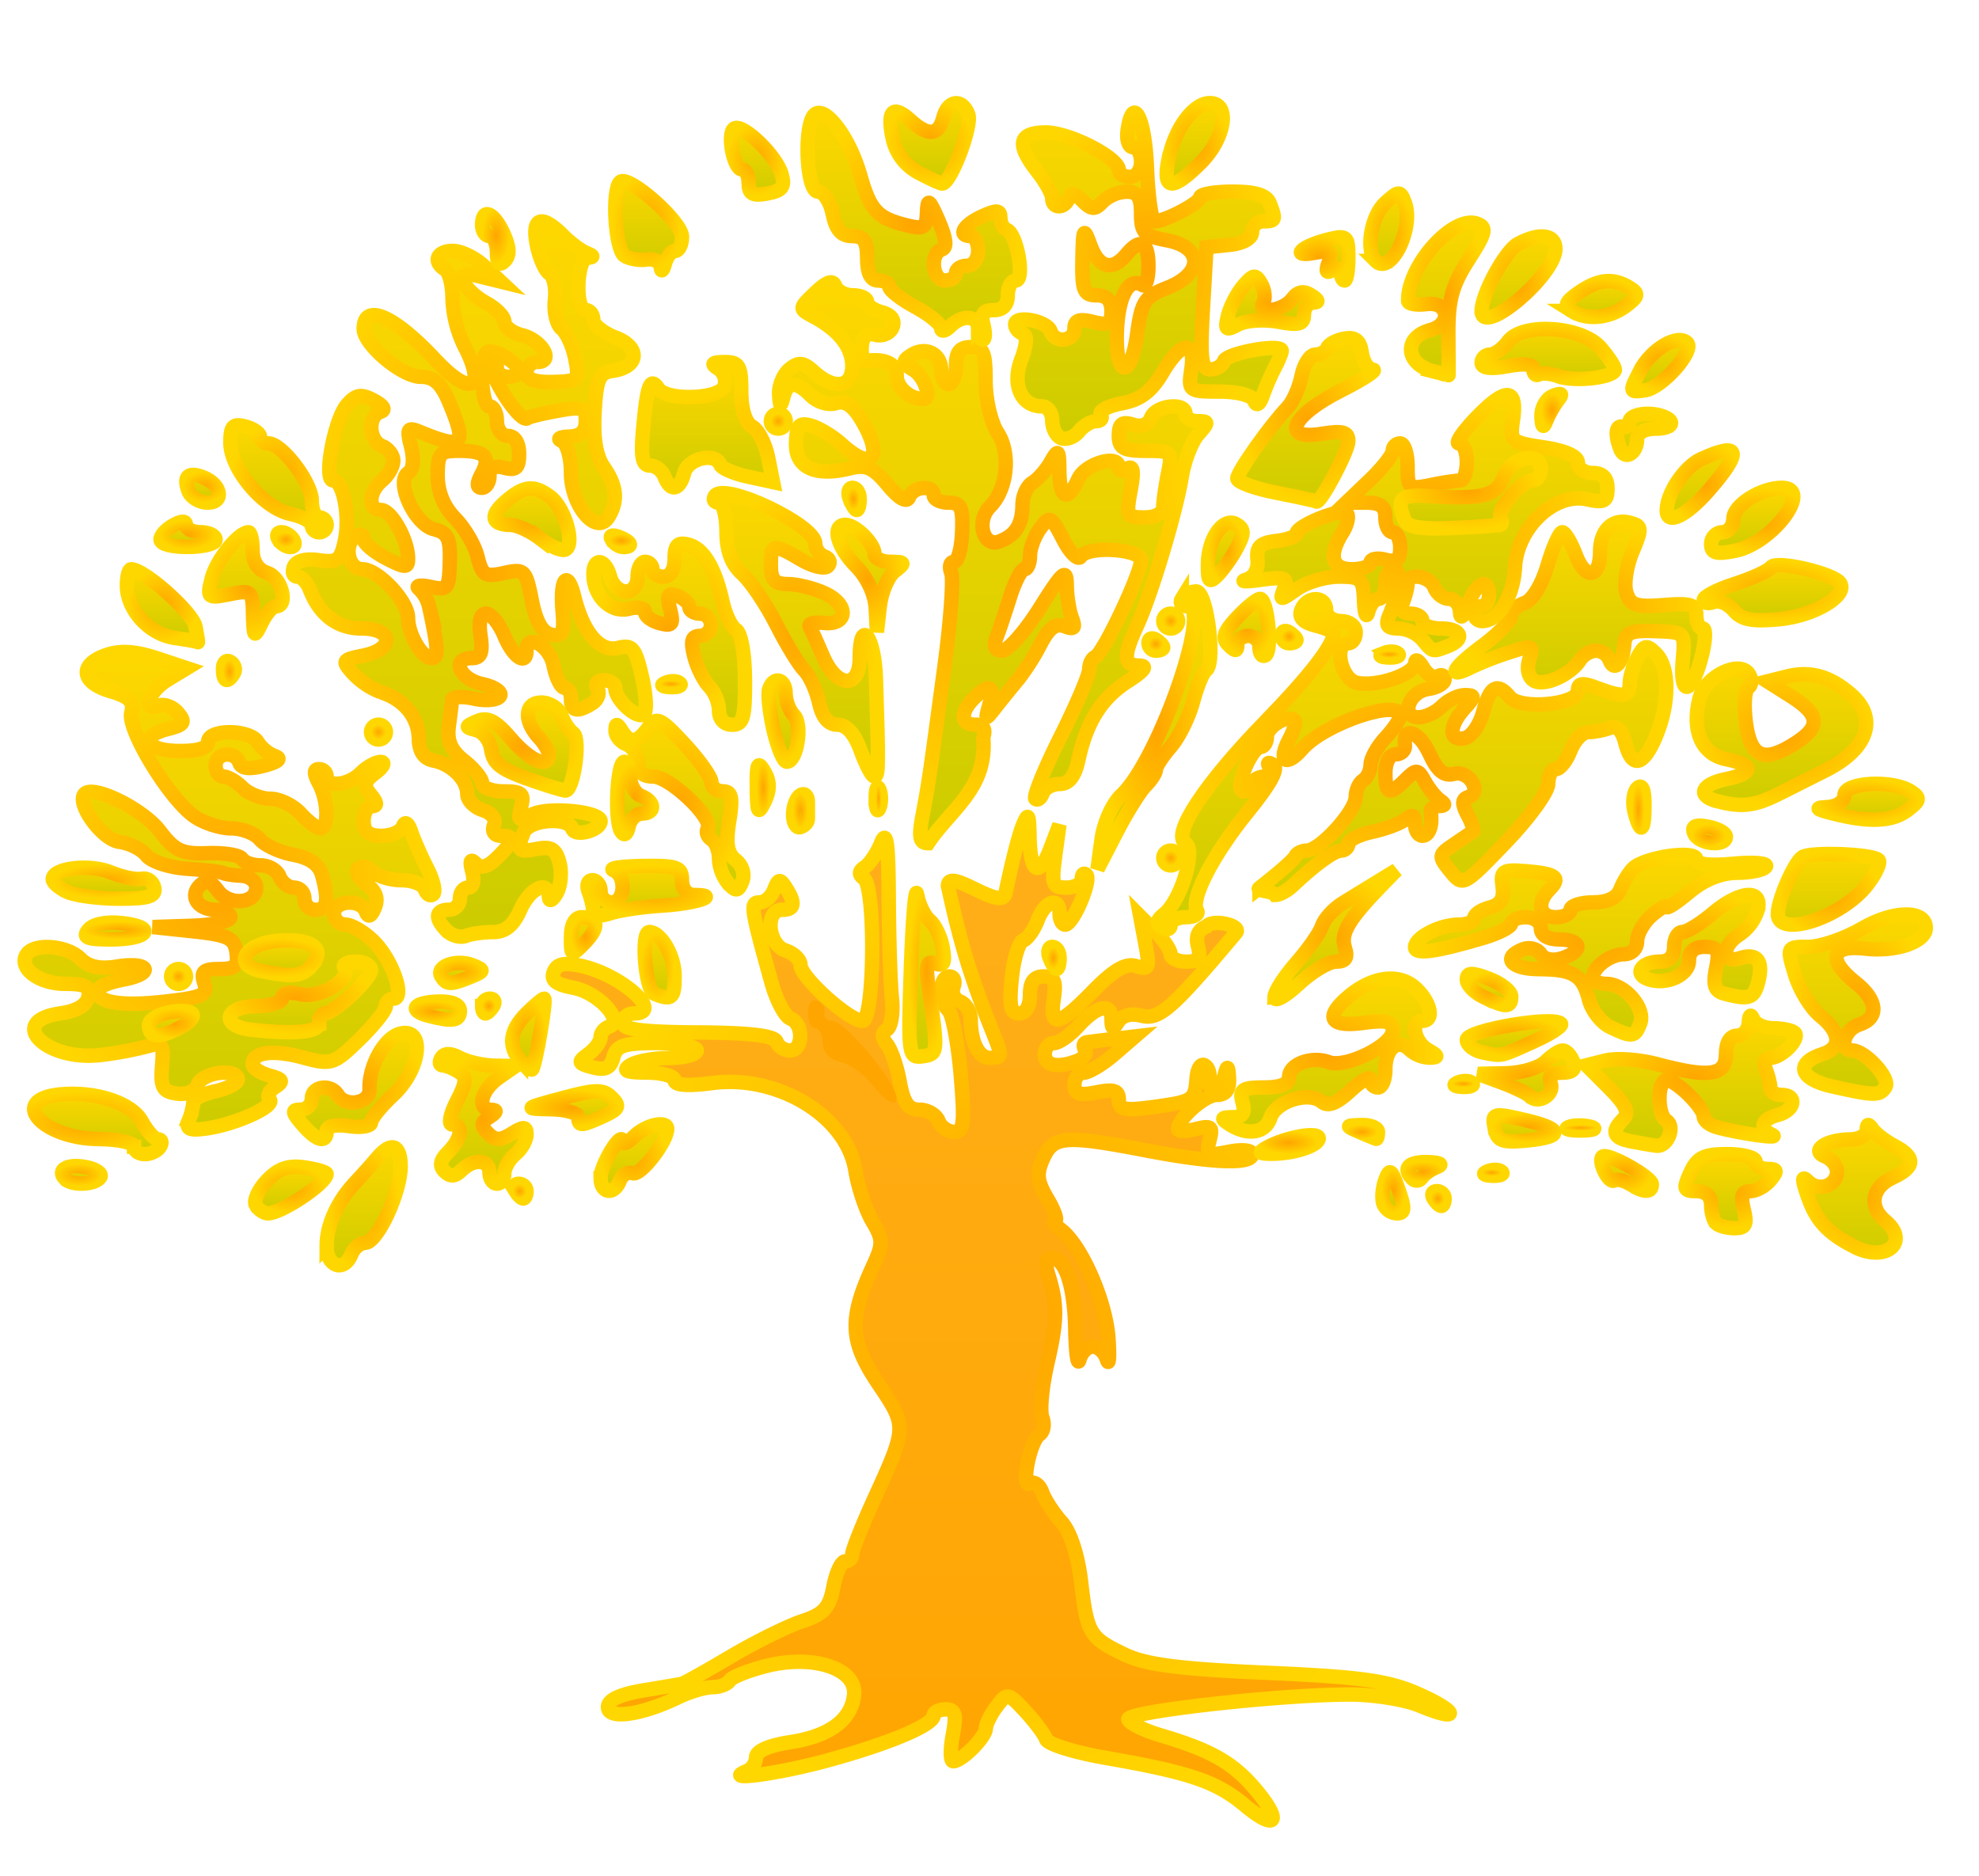 <svg xmlns="http://www.w3.org/2000/svg" viewBox="0 -2.5 48 45.5">
  <defs>
    <linearGradient id="treeGradient" x1="100%" y1="100%">
      <stop offset="0%" stop-color="orange">
        <animate attributeName="stop-color" dur="14s" repeatCount="indefinite" values="orange;gold;orange" />
      </stop>
      <stop offset="100%" stop-color="#ffaf1a">
        <animate attributeName="stop-color" dur="14s" repeatCount="indefinite" values="#ffaf1a;gold;#ffaf1a" />
        <animate attributeName="offset" dur="14s" repeatCount="indefinite" values="0.95;0.80;0.60;0.40;0.20;0;0.20;0.40;0.60;0.80;0.95"
        />
      </stop>
    </linearGradient>
    <linearGradient id="leafGradient" x1="100%" y1="100%">
      <stop offset="0%" stop-color="#cc0">
        <animate attributeName="stop-color" dur="14s" repeatCount="indefinite" values="#cccc00;gold;#cccc00" />
      </stop>
      <stop offset="100%" stop-color="gold">
        <animate attributeName="offset" dur="14s" repeatCount="indefinite" values="0.95;0.80;0.60;0.40;0.20;0;0.20;0.40;0.60;0.80;0.95"
        />
        <animate attributeName="stop-color" dur="14s" repeatCount="indefinite" values="gold;#bbbb00;gold" />
      </stop>
    </linearGradient>
    <radialGradient id="goldStroke">
      <stop offset="0%" stop-color="orange" />
      <stop offset="100%" stop-color="gold">
        <animate attributeName="offset" dur="20s" repeatCount="indefinite" values="0.95;0.80;0.60;0.40;0.20;0;0.20;0.40;0.60;0.80;0.95"
        />
      </stop>
    </radialGradient>
  </defs>
  <style>
    @keyframes leafWind {
      0% {
        transform: rotate(0deg)
      }
      25% {
        transform: rotate(-1deg)
      }
      75% {
        transform: rotate(1deg)
      }
    }

    * {
      stroke-width: .35px;
      stroke: none
    }

    .tree {
      fill: url(#treeGradient)
    }

    .tree.accent {
      stroke: none;
      fill: orange
    }

    .leaf,
    .tree {
      stroke: url(#goldStroke)
    }

    .leaf {
      fill: url(#leafGradient);
      animation-name: leafWind;
      transform-origin: center;
      animation-iteration-count: infinite
    }

    .leaf:nth-child(6n) {
      animation-duration: 3s
    }

    .leaf:nth-child(6n+1) {
      animation-duration: 4s
    }

    .leaf:nth-child(6n+2) {
      animation-duration: 5s
    }

    .leaf:nth-child(6n+3) {
      animation-duration: 6s
    }
    .leaf:nth-child(6n+4) {
      animation-duration: 7s
    }
    .leaf:nth-child(6n+5) {
      animation-duration: 8s;
    }

  </style>
  <g id="exciricon" transform="translate(-73,0)">
  <path d="M103.19 41.288c-.69-.576-1.332-.795-3.385-1.152-.749-.13-1.392-.331-1.43-.447-.04-.115-.266-.42-.504-.677-.422-.455-.441-.458-.694-.124-.144.19-.263.433-.267.54-.006.215-.583.792-.79.792-.072 0-.076-.283-.012-.629.096-.507.062-.628-.171-.628-.16 0-.29.066-.29.146 0 .228-1.045.672-2.566 1.089-1.208.332-2.599.517-1.968.262a.39.39 0 0 0 .225-.334c0-.151.309-.29.814-.366.963-.144 1.5-.539 1.564-1.15.067-.638-.992-.987-2.124-.702-.44.11-.843.272-.896.358-.054.087-.242.158-.419.158-.176 0-.555.113-.842.252-.88.425-1.689.536-1.689.232 0-.175.288-.311.853-.405.47-.078.894-.15.943-.16.05-.01.58-.307 1.18-.662.6-.354 1.379-.74 1.732-.856.53-.175.663-.322.759-.833.064-.342.194-.62.288-.62a.174.174 0 0 0 .171-.176c0-.096.232-.682.514-1.302.82-1.798.82-1.784.115-2.832-.692-1.03-.717-1.57-.13-2.846.251-.545.25-.647-.014-1.094-.16-.271-.345-.824-.41-1.23-.21-1.315-1.88-2.334-3.48-2.121-.58.077-.905.053-.905-.066 0-.102-.303-.187-.673-.189-.5-.002-.604-.047-.404-.177.148-.095.572-.175.943-.176.37-.002.673-.084.673-.183 0-.098-.435-.18-.966-.18-.805 0-.982.059-1.058.348-.068.26-.194.32-.497.242-.364-.096-.375-.128-.11-.323.164-.119.297-.301.297-.406 0-.104.092-.22.204-.258.386-.128-.252-.828-.86-.942-.426-.08-.557-.184-.48-.382.077-.202.248-.24.665-.15.983.212 2.026 1.153 1.279 1.153-.148 0-.27.102-.27.226 0 .165.488.228 1.83.235 1.245.007 1.852.079 1.9.224.04.117.186.213.326.213.325 0 .334-.649.01-.773-.133-.051-.34-.444-.459-.872-.506-1.823-.524-1.946-.285-1.946.127 0 .285-.14.35-.31.102-.264.143-.27.286-.044.24.378.211.533-.097.533-.42 0-.342.85.09.988.198.063.36.221.36.353 0 .291 1.179 1.353 1.503 1.353.295 0 .326-3.249.033-3.457-.13-.092-.122-.178.026-.274.118-.077.295-.34.392-.584.135-.338.18-.017.187 1.352.005.988.04 2.079.077 2.424.037.346-.018.683-.121.75-.132.084-.132.193 0 .359.105.13.245.541.311.912.093.51.207.673.478.673.196 0 .403.121.46.27a.446.446 0 0 0 .38.269c.235 0 .26-.207.16-1.384-.065-.76-.198-1.464-.296-1.562-.241-.242-.227-.825.02-.825.11 0 .155.114.101.254-.054.14.019.3.16.354.142.054.259.256.259.449 0 .54.192.918.468.918.302 0 .304-.029.048-.665-.514-1.28-.77-2.118-1.07-3.51.012-.47 1.3.64 1.396.181.135-.666.319-1.393.408-1.616.144-.358.165-.33.175.238.015.887.228 1.019.499.31l.227-.595-.104.763c-.093.688-.067.764.271.764.206 0 .375-.095.375-.21 0-.115.05-.16.11-.1.133.133-.323 1.208-.513 1.208-.075 0-.136-.122-.136-.27 0-.421-.35-.316-.531.16-.09.237-.249.46-.353.495-.104.035-.228.447-.275.916-.068.67-.03.853.177.853.162 0 .264-.173.264-.449 0-.315.098-.448.328-.448.262 0 .312.107.25.538-.107.72.11.68.949-.18.508-.52.797-.688 1.048-.609.312.1.334.046.222-.548l-.123-.658.369.37c.203.202.369.449.369.548 0 .099.171.18.38.18.296 0 .359-.083.283-.37-.064-.245.005-.408.204-.481.146-.196.876-.029.715.154-1.546 1.841-1.864 2.12-2.293 2.007-.247-.064-.464-.008-.561.145-.127.2-.16.187-.162-.064-.004-.407-.356-.33-.816.18-.2.222-.463.404-.584.404-.12 0-.218.12-.218.27 0 .28.312.344.792.16.156-.06.238-.181.184-.27-.055-.088-.034-.17.045-.18.08-.012.376-.048.656-.081l.511-.06-.51.44c-.281.24-.612.439-.736.439-.123 0-.224.131-.224.292 0 .228.117.268.539.184.42-.084.538-.044.538.181 0 .242.14.27.839.175.97-.133 1.007-.158 1.047-.697.016-.223.103-.364.193-.315.09.05.14.191.112.315-.08.35.287.263.38-.09.06-.237.086-.214.102.09.014.275-.08.404-.298.404-.291 0-.938.572-.938.83 0 .058.194.058.432-.002.374-.094.418-.057.33.278-.091.35-.048.376.467.273.326-.065.567-.039.567.062 0 .25-.953.216-2.575-.095-1.966-.376-2.243-.355-2.49.19-.171.375-.153.554.103.987.172.291.253.53.179.53-.074 0-.004.1.156.224.49.379 1.078 1.725 1.141 2.613.033.464.017.702-.036.53-.053-.173-.206-.315-.34-.315-.133 0-.28.142-.324.315-.046.172-.092-.156-.103-.73-.022-1.075-.246-1.74-.587-1.74-.119 0-.146.157-.069.404.226.728.222 1.108-.019 2.15-.13.564-.187 1.158-.125 1.32.062.161.033.345-.065.41-.238.156-.466 1.337-.23 1.191.098-.06.23.036.294.216.063.179.273.5.465.715.216.24.398.792.474 1.437.151 1.281.204 1.37 1.05 1.777.518.25 1.327.355 3.46.447 2.282.1 2.942.191 3.662.51 1 .44 1.047.706.052.29-.357-.15-1.117-.272-1.688-.273-1.697-.002-5.449.418-5.387.604.031.094.384.268.785.386 1.206.356 1.742.659 2.277 1.284.688.805.538 1.063-.24.412z"
    class="tree" />
  <path d="M94.75 24.145c0-.38-1.25-1.883-1.567-1.883-.126 0-.209-.09-.184-.202.025-.111-.056-.24-.18-.284-.134-.05-.224.068-.224.291 0 .206.08.375.18.375.098 0 .18.16.18.355 0 .227.157.396.435.465.24.06.582.305.761.543.297.395.599.567.599.34z"
    class="tree accent" />
  <path d="M109.899 16.83c.058-.222.027-.431-.07-.464-.095-.033-.174-.215-.174-.404 0-.198-.124-.344-.292-.344-.231 0-.268.116-.18.56a5.8 5.8 0 0 1 .113.809c0 .406.488.279.603-.157z"
    class="tree accent" />
  <path d="M110.553 15.438c0-.36-.09-.539-.27-.539-.272 0-.384.723-.15.958.258.258.42.096.42-.419z" class="tree accent" />
  <path d="M95.369 8.678c.066-.262.034-.56-.07-.664-.133-.133-.19-.099-.19.115 0 .168-.121.306-.27.306-.302 0-.314.032-.16.434.17.442.558.334.69-.191z"
    class="tree accent" />
  <path d="M96.289 7.46c.348-.348.323-.462-.103-.462-.197 0-.359.034-.359.075 0 .041-.049.203-.109.36-.136.354.226.372.571.027z"
    class="tree accent" />
  <path d="M103.549 19.036c.444-.342.835-.685.868-.763.033-.078.16-.141.28-.141.318 0 1.186-.954 1.186-1.301 0-.162.081-.344.18-.405.099-.061.18-.231.18-.378 0-.146.161-.44.359-.651.197-.212.359-.451.359-.532 0-.437-1.84.183-2.376.8-.394.454-.602.304-.318-.227.115-.214.174-.425.13-.468-.154-.155-.668.152-.668.398 0 .137-.068.25-.151.25-.209 0-.61.918-.46 1.055.066.062.157.01.201-.113.044-.123.2-.224.345-.224.155 0 .212-.086.137-.207-.08-.13-.049-.159.08-.079.14.086-.062.46-.61 1.133-.85 1.044-1.408 2.128-1.237 2.404.055.089-.067.16-.27.16-.204 0-.37.087-.37.191 0 .105-.093.133-.207.062-.15-.092-.138-.181.045-.324.413-.324.785-1.561.518-1.726-.337-.208.471-1.437 1.932-2.938 1.084-1.115 1.663-1.862 1.663-2.147 0-.045-.2-.132-.443-.193-.297-.074-.409-.199-.34-.378.134-.349.603-.347.603.001 0 .15.16.27.36.27.199 0 .358.12.358.27 0 .147-.08.269-.18.269-.36 0-.188.853.193.953.463.12 1.422-.2 1.43-.477.003-.114.088-.064.19.111.102.175.261.271.354.214.093-.057.168-.024.168.073 0 .098-.18.204-.402.235-.472.068-.677.686-.226.686.162 0 .416-.12.564-.269.148-.148.398-.27.554-.27.255 0 .253.035-.013.329-.384.424-.38.792.006.717.167-.032.37-.32.454-.642.162-.624.341-.722.647-.353.258.31 1.65.18 1.65-.155 0-.19.104-.206.46-.07.636.241.796.22.796-.107 0-.154.085-.439.188-.632.165-.308.221-.32.45-.091.332.333.333 1.201 0 1.998-.308.738-.587.799-.746.163-.077-.306-.203-.426-.378-.359-.144.055-.378.1-.52.1-.143 0-.337.203-.43.45-.094.246-.254.448-.355.448-.101 0-.184.16-.184.354 0 .194-.466.836-1.034 1.426-1.03 1.07-1.035 1.072-1.343.693-.295-.363-.29-.392.092-.648.22-.148.426-.289.459-.313.032-.024-.028-.206-.134-.404-.14-.264-.136-.38.018-.43.353-.118.022-.659-.344-.563-.243.064-.404-.069-.595-.488-.249-.547-.65-.688-.596-.21.014.123-.087.224-.224.224-.147 0-.25.186-.25.45 0 .522.099.555.49.163.261-.261.302-.257.466.045.1.181.268.39.376.462.132.09.123.133-.03.134-.123.002-.215.064-.203.138.052.33-.036.584-.201.584-.099 0-.18-.132-.18-.292 0-.21-.062-.24-.224-.11-.124.1-.487.237-.808.305-.321.069-.584.2-.584.29 0 .091-.08.166-.177.166-.167 0-.638.34-1.177.853-.13.123-.318.224-.419.224-.08-.114-.495-.09-.382-.173z"
    class="leaf" />
  <path d="M95.509 17.952c-.204 0-.233-.146-.133-.673.148-.78.166-.902.528-3.59.15-1.11.226-2.14.169-2.29-.058-.149-.028-.27.065-.27s.182-.324.197-.72c.024-.606-.027-.717-.33-.717-.196 0-.357-.081-.357-.18 0-.259-.493-.222-.597.045-.057.146-.24.042-.523-.297-.353-.423-.524-.498-.915-.4-.837.21-1.327-.02-1.306-.615.015-.436.078-.506.378-.416.197.06.526.26.73.447.74.675 1.027.336.488-.577-.216-.366-.404-.49-.63-.42-.176.057-.447-.024-.602-.179-.366-.366-.57-.356-.67.033-.066.25-.087.235-.104-.068-.011-.21.102-.484.252-.609.223-.184.333-.172.598.068.488.442.925.375.925-.142 0-.459-.321-.871-.934-1.199-.366-.196-.366-.197.035-.582.282-.271.428-.32.486-.162.046.123.239.224.428.224.19 0 .344.072.344.16 0 .086.162.2.36.252.227.06.322.192.258.36-.056.146-.241.23-.41.186-.213-.056-.318.033-.337.285-.015.201.028.358.096.349.47-.067.752.07.752.365 0 .281.318.558.643.558.216 0 .031-.547-.24-.707-.262-.154-.272-.212-.06-.351.353-.232.734-.046.734.358 0 .187.08.34.18.34.098 0 .18-.202.18-.449 0-.329.095-.449.358-.449.307 0 .36.12.36.815 0 .449.13 1.014.291 1.259.327.499.237 1.374-.183 1.795-.344.343-.172.992.224.846.392-.144.56-.409.563-.89 0-.217.11-.46.243-.538.132-.08.332-.306.443-.503.184-.324.204-.303.209.224.006.675.201.756.457.192.17-.378.985-.614.985-.286 0 .088.092.104.204.034.147-.09.17.06.082.528-.115.614-.094.655.334.655.268 0 .457-.102.457-.247 0-.136.05-.5.113-.808.109-.546.094-.561-.54-.561-.537 0-.65-.065-.65-.372 0-.281.081-.345.338-.264.213.068.377.006.443-.167.116-.302.835-.384.835-.095 0 .098.134.18.297.18.271 0 .272.027.016.314-.156.172-.336.637-.402 1.032-.147.892-.74 2.863-1.087 3.619-.34.74-.329.96.054.963.214.002.126.124-.276.381-.638.409-1 .985-1.198 1.906-.087.401-.23.584-.456.584-.181 0-.366.1-.41.224-.044.123-.124.184-.178.135-.054-.05.217-.722.604-1.493.386-.772.702-1.513.702-1.646 0-.134.067-.27.149-.303.187-.075 1.108-2.02 1.107-2.339 0-.281-1.286-.363-1.463-.092-.064.098-.256-.091-.426-.42-.293-.567-.323-.581-.557-.262-.136.186-.247.484-.247.663 0 .179-.061.325-.136.325-.075 0-.23.303-.347.673-.116.37-.265.815-.332.988-.081.211-.035.314.14.314.145 0 .555-.465.912-1.032.57-.906.65-.974.655-.554.003.264.06.621.127.795.093.242.052.288-.178.2-.214-.082-.38.04-.58.426a5.68 5.68 0 0 1-.536.847c-.141.168-.384.467-.539.665-.278.354-.28.353-.17-.045.127-.464-.007-.516-.376-.147-.34.34-.325.64.034.64.195 0 .258.105.192.315.105 1.227-.776 1.719-1.339 2.559z"
    class="leaf" />
  <path d="M80.922 27.727c0-.512.26-1.088.698-1.55.16-.169.394-.431.522-.584.347-.417.576-.336.576.202 0 .627-.564 1.844-.858 1.85-.127.002-.277.126-.334.274-.172.448-.604.312-.604-.192z"
    class="leaf" />
  <path d="M117.979 27.743c-.652-.335-.926-.63-1.132-1.222-.15-.429-.148-.519.008-.363.256.256.701.104.701-.24 0-.14-.128-.304-.284-.364-.373-.143.014-.412.598-.416.223-.001.406-.104.407-.227.002-.156.044-.164.135-.027.073.109.314.293.536.41.525.277.511.518-.045.772-.504.23-.586.707-.18 1.045.619.513.018 1.024-.744.632z"
    class="leaf" />
  <path d="M114.623 27.17c-.066-.065-.12-.267-.12-.449 0-.208-.13-.329-.355-.329-.314 0-.331-.052-.15-.449.166-.365.332-.449.893-.449.38 0 .69.081.69.18 0 .099.13.18.291.18.239 0 .251.048.068.269-.123.148-.344.27-.49.27-.195 0-.237.12-.155.448.09.358.046.45-.22.45-.183 0-.386-.055-.452-.12z"
    class="leaf" />
  <path d="M79.208 26.738c-.065-.106.052-.375.26-.597.279-.296.525-.383.917-.325.296.043.537.115.537.16 0 .22-1.095.955-1.423.955-.094 0-.225-.087-.29-.193z"
    class="leaf" />
  <path d="M106.556 26.707c-.046-.124-.028-.382.04-.575.11-.304.152-.275.326.225.16.46.152.574-.04.574a.374.374 0 0 1-.326-.224z"
    class="leaf" />
  <path d="M107.769 26.572c-.06-.099-.025-.18.08-.18.104 0 .19.081.19.18 0 .099-.036.18-.08.18-.043 0-.129-.081-.19-.18z" class="leaf"
  />
  <path d="M85.502 26.392c-.061-.098-.026-.18.079-.18.104 0 .19.082.19.18 0 .099-.036.18-.08.18-.043 0-.128-.081-.19-.18z"
    class="leaf" />
  <path d="M87.567 26.067c0-.315.521-1.17.533-.874.003.081.132.02.288-.135.275-.275.795-.39.795-.175 0 .308-.65 1.146-.834 1.075-.118-.045-.258.034-.313.176-.14.367-.47.32-.47-.067z"
    class="leaf" />
  <path d="M112.537 26.222c-.144-.09-.317-.13-.386-.088-.13.08-.398-.463-.285-.576.112-.113 1.2.493 1.2.668 0 .21-.194.208-.53-.004z"
    class="leaf" />
  <path d="M74.582 26.098c-.219-.22.05-.375.498-.29.248.048.407.158.353.246-.114.184-.682.213-.85.044z" class="leaf" />
  <path d="M84.873 25.943c0-.323-.383-.353-.682-.054-.153.153-.272.16-.407.025-.135-.135-.109-.274.09-.472.32-.32.37-.666.097-.666-.104 0-.057-.247.106-.562.24-.465.25-.59.05-.716-.133-.084-.307-.154-.387-.156-.08-.001-.095-.084-.034-.183.075-.12.223-.12.448 0 .185.1.564.185.842.19l.506.01-.404.281c-.436.304-.545.775-.18.78.15.001.135.059-.043.172-.217.136-.224.213-.04.397.18.18.299.182.581.006.29-.181.355-.176.355.027 0 .137-.121.35-.27.472-.148.123-.269.335-.269.471 0 .136-.08.248-.18.248-.098 0-.179-.121-.179-.27z"
    class="leaf" />
  <path d="M107.263 26.096c-.256-.256-.105-.422.371-.408.289.008.382.057.225.117-.148.056-.315.172-.371.258-.057.085-.158.1-.225.033z"
    class="leaf" />
  <path d="M109.083 25.91c.129-.051.284-.045.344.015s-.047.102-.236.094c-.21-.009-.252-.051-.109-.109z" class="leaf" />
  <path d="M76.253 25.315c0-.099-.383-.182-.853-.186-1.388-.01-2.214-.96-.942-1.084.86-.084 1.743.208 1.983.657.128.238.304.433.392.433.088 0 .11.081.049.18-.061.099-.227.18-.37.18-.142 0-.259-.081-.259-.18z"
    class="leaf" />
  <path d="M103.729 25.334c.453-.252 1.257-.395 1.257-.223 0 .181-.619.38-1.168.375-.287-.002-.305-.032-.09-.152z" class="leaf"
  />
  <path d="M109.249 24.856c-.067-.355-.029-.365.706-.197.967.221.995.418.072.506-.6.057-.716.011-.777-.309z" class="leaf" />
  <path d="M112.573 25.188c-.45-.086-.505-.239-.2-.545.153-.152.066-.343-.345-.754l-.55-.55.47-.117c.258-.065.818-.025 1.245.09 1.27.339 1.67.28 1.67-.242 0-.28.101-.449.269-.449.148 0 .276-.141.283-.314.008-.188.051-.224.105-.09.05.124.273.225.495.225.222 0 .454.05.515.11.141.142-.316.608-.596.608-.12 0-.164.124-.103.284.06.156.109.358.109.449 0 .09.121.165.27.165.397 0 .327.377-.09.486-.407.107-.47.332-.135.484.238.11-.815-.038-1.347-.188-.173-.048-.314-.163-.314-.256 0-.223-.672-.885-.898-.885-.23 0-.236.841-.008.982.224.14.03.641-.236.61-.113-.014-.387-.06-.61-.103z"
    class="leaf" />
  <path d="M80.336 24.776c-.258-.3-.264-.36-.04-.36a.27.27 0 0 0 .267-.268c0-.302.457-.368.629-.09.191.31.787.205.772-.135-.023-.556.357-1.25.74-1.35.619-.162.505.859-.165 1.485-.297.277-.54.578-.54.67 0 .09-.242.13-.538.086-.323-.047-.539.001-.539.121 0 .306-.245.24-.586-.159z"
    class="leaf" />
  <path d="M105.973 24.956c-.342-.148-.34-.155.045-.167.223-.007.404.068.404.167 0 .098-.02.174-.045.167a9.383 9.383 0 0 1-.404-.167z"
    class="leaf" />
  <path d="M77.583 24.665a1.6 1.6 0 0 0 .107-.428c0-.083.242-.204.539-.269.296-.065.538-.193.538-.284 0-.283-.853-.18-.967.117-.065.17-.27.259-.513.224-.34-.048-.397-.153-.357-.663.045-.554.014-.595-.359-.482a8.42 8.42 0 0 1-1.126.209c-1.338.16-2.3-.819-.99-1.007.409-.058.648-.199.687-.404.048-.25-.066-.314-.56-.314-.639 0-1.141-.38-.937-.71.176-.286.982-.224 1.306.1.197.198.474.258.881.191.802-.13.943.17.15.318-.344.064-.626.186-.626.27 0 .286.597.381 1.65.262.92-.104 1.039-.161.946-.455-.086-.27-.014-.335.367-.335.388 0 .463-.073.416-.404-.05-.347-.196-.419-1.045-.51l-.988-.105.943-.03c.519-.015.943-.11.943-.208 0-.099-.157-.18-.349-.18-.437 0-.653-.326-.39-.59.145-.145.262-.112.436.126.273.373.931.32.931-.077 0-.147-.161-.275-.359-.285-.197-.01-.4-.04-.449-.068-.05-.028-.44-.073-.866-.101-.429-.028-.872-.173-.988-.323-.116-.15-.412-.298-.658-.33-.424-.055-1.062-.943-.838-1.167.218-.218 1.412.374 1.813.9.371.486.54.565 1.166.542.402-.015.777.046.832.135.054.088.259.16.453.16.195 0 .401.122.458.27.057.148.216.27.354.27.137 0 .25.12.25.269 0 .148.12.27.269.27.287 0 .328-.213.16-.837-.07-.262-.295-.423-.697-.498-.327-.062-.693-.23-.814-.376-.12-.146-.434-.265-.696-.265-.262 0-.664-.13-.892-.29-.613-.43-1.636-2.113-1.53-2.518.07-.267-.042-.383-.504-.519-.718-.211-.772-.642-.109-.875.339-.12.709-.097 1.223.072l.737.244-.459.278c-.472.287-.65.796-.219.631.132-.05.342.03.465.178.188.226.149.289-.24.387-.72.18-.557.525.253.535.474.006.718-.07.718-.224 0-.313 1.018-.305 1.203.01a.903.903 0 0 0 .413.337c.177.061.088.142-.26.234-.353.093-.552.07-.598-.068-.102-.304-.578-.254-.578.062 0 .148.086.269.192.269.106 0 .314.121.462.27.148.147.453.269.678.269.224 0 .554.161.733.359.179.197.393.359.477.359.21 0 .19-.67-.034-1.09-.129-.239-.129-.347 0-.347.102 0 .185.081.185.18 0 .272.53.215.834-.09.148-.148.365-.267.481-.264.117.004.058.122-.13.264-.28.214-.3.306-.112.533.156.188.164.275.027.275-.11 0-.202.162-.202.36 0 .26.12.359.434.359.239 0 .472-.101.518-.225.052-.14.13-.089.204.135.066.197.24.592.386.877.146.285.211.568.145.629-.066.06-.156.009-.2-.115-.044-.123-.3-.224-.568-.224-.268 0-.583-.096-.7-.212-.117-.117-.274-.151-.35-.076-.076.076.014.249.2.384.228.167.293.35.202.569-.089.216-.16.249-.217.098-.118-.318-.772-.28-.772.045 0 .148.125.27.278.27.152 0 .463.185.69.412.451.452.77 1.383.472 1.383-.1 0-.183.082-.183.183 0 .1-.29.465-.646.81-.62.603-.675.62-1.366.434-.733-.197-1.22-.132-1.22.163 0 .09.182.214.404.275.33.09.356.141.14.28-.146.094-.205.23-.132.303.158.158-.831.607-1.551.703-.402.054-.488.01-.404-.209z"
    class="leaf" />
  <path d="M77.343 22.435c.518-.277.42-.48-.192-.39-.301.043-.538.188-.538.327 0 .296.253.318.73.063z" class="leaf" />
  <path d="M80.743 22.312c0-.126.06-.23.134-.23.23 0 1.123-.838 1.123-1.053 0-.112-.167-.204-.37-.204-.203 0-.329.067-.278.148.177.287-.602.759-1.063.643-.272-.068-.444-.034-.444.088 0 .11-.283.199-.629.199-.77 0-.885.485-.134.572 1.065.122 1.66.064 1.66-.163z"
    class="leaf" />
  <path d="M80.57 20.908c.338-.409-.013-.656-.835-.589-.81.067-1.097.603-.394.737.793.152 1 .127 1.229-.148z" class="leaf"
  />
  <path d="M102.83 24.776c-.226-.146-.216-.174.067-.177.246-.002.31-.098.24-.362-.08-.307-.005-.359.519-.359.41 0 .611-.084.611-.257 0-.31.553-.513.964-.356.403.155 1.55-.413 1.55-.766 0-.228-.141-.265-.718-.188-.808.108-.946-.133-.362-.634.576-.492 1.226-.579 1.626-.217.374.338.473.802.173.802-.299 0-.202.508.134.704.26.15.266.184.036.188a.758.758 0 0 1-.478-.194c-.284-.284-.59-.035-.59.48 0 .24-.08.438-.18.438a.184.184 0 0 1-.18-.187c0-.102-.217.016-.483.262-.341.317-.549.396-.702.27-.314-.261-1.117-.008-1.244.391-.117.37-.551.44-.982.162z"
    class="leaf" />
  <path d="M111.043 24.838c.122-.05.364-.052.539-.007.174.046.075.086-.221.09-.297.003-.44-.034-.318-.083z" class="leaf" />
  <path d="M87.028 24.597c0-.1-.303-.185-.673-.192-.657-.011-.65-.018.282-.269.808-.217.994-.22 1.201-.012.208.207.176.277-.2.449-.547.249-.61.251-.61.023z"
    class="leaf" />
  <path d="M110.108 24.09c-.066-.067-.377-.217-.69-.333l-.571-.21.686-.014c.377-.008.807-.135.955-.283.149-.148.336-.27.417-.27.082 0 .194.122.251.27.072.186-.012.269-.27.269-.247 0-.34.085-.274.255.103.27-.3.523-.504.316z"
    class="leaf" />
  <path d="M117.43 23.85c-.793-.178-.901-.568-.216-.785.459-.146.432-.525-.066-.925-.225-.18-.5-.63-.612-1-.203-.673-.203-.674.332-.674.294 0 .874-.199 1.29-.442.766-.45 1.553-.457 1.553-.015 0 .341-.738.59-1.481.5-.817-.1-.92.276-.225.823.541.426.58.864.09 1.02-.368.117-.508.628-.172.628.315 0 .936.679.809.884-.137.221-.26.22-1.302-.014z"
    class="leaf" />
  <path d="M108.364 23.756c.13-.052.285-.046.344.014.06.06-.046.102-.235.094-.21-.009-.252-.051-.109-.108z" class="leaf" />
  <path d="M85.636 23.24c-.323-.351-.277-.746.135-1.158.198-.197.39-.359.426-.359.068 0-.21 1.643-.292 1.718-.024.023-.145-.068-.269-.202z"
    class="leaf" />
  <path d="M95.094 20.967c.042-1.214.11-2.008.152-1.765.043.243.181.526.309.629.127.102.268.401.313.664.063.365.02.453-.18.376-.213-.081-.243.033-.16.6.228 1.572.225 1.597-.15 1.65-.346.05-.356-.029-.284-2.154z"
    class="leaf" />
  <path d="M108.981 23.032c-.222-.042-.404-.182-.404-.31 0-.231 2.086-.589 2.283-.392.05.05-.221.232-.602.406-.887.404-.807.385-1.277.296z"
    class="leaf" />
  <path d="M112.048 22.408c-.214-.103-.443-.4-.508-.66-.15-.598-.377-.737-1.212-.74-.685-.003-.908-.283-.386-.484.158-.06.35-.009.427.115.084.136.29.177.52.104.524-.166.481-.456-.067-.456-.28 0-.449-.102-.449-.27 0-.15-.16-.27-.36-.27-.197 0-.358.069-.358.152 0 .083-.303.24-.674.35-1.152.341-1.66.41-1.66.227 0-.237.605-.549 1.065-.549.204 0 .37-.07.37-.158 0-.087.169-.203.374-.256.267-.07.356-.215.314-.515-.053-.375.004-.412.56-.367.74.06.865.154.582.438-.328.327-.252.679.146.679.198 0 .36-.08.36-.18 0-.098.244-.18.544-.18.353 0 .586-.11.663-.313.065-.173.205-.402.31-.509.273-.277 1.535-.458 1.535-.22 0 .12.328.16.892.105.49-.047.85-.017.797.067-.051.084-.366.152-.698.152-.388 0-.802.167-1.157.465-.304.256-.552.418-.552.361 0-.057-.162.035-.36.204-.197.169-.358.451-.358.627 0 .187-.134.319-.324.319-.333 0-.754.32-.754.574 0 .08.15.144.331.144.452 0 .961.597.821.962-.129.336-.194.343-.734.082z"
    class="leaf" />
  <path d="M83.392 22.138c-.494-.129-.367-.323.224-.344.343-.012.539.07.539.224 0 .245-.18.273-.763.12z" class="leaf" />
  <path d="M84.694 21.903c0-.099.085-.18.19-.18.104 0 .14.081.079.18-.061.099-.147.18-.19.18-.044 0-.08-.081-.08-.18z" class="leaf"
  />
  <path d="M103.911 21.687c.002-.128.241-.503.532-.833.29-.33.572-.734.624-.899.052-.164.277-.41.5-.55l.855-.525.45-.275-.36.37c-.798.822-1.002 1.164-.894 1.503.081.256.025.348-.216.348-.18 0-.59.247-.91.548-.321.3-.582.442-.58.313z"
    class="leaf" />
  <path d="M108.981 21.684c-.222-.108-.404-.297-.404-.422 0-.176.118-.181.539-.022.296.111.539.306.539.433 0 .271-.129.273-.674.01z"
    class="leaf" />
  <path d="M88.869 21.604c-.217-.087-.332-1.497-.122-1.497.283 0 .616.575.616 1.065 0 .548-.066.605-.494.432z" class="leaf"
  />
  <path d="M114.824 21.601c-.235-.062-.282-.205-.202-.608.09-.45.05-.527-.276-.527-.254 0-.381.113-.381.338 0 .356-.57.606-1.004.44-.34-.131-.136-.419.296-.419.229 0 .348-.123.348-.359 0-.197.09-.359.199-.359.11 0 .439-.202.732-.449.673-.566 1.232-.605 1.093-.076a1.135 1.135 0 0 1-.432.582c-.45.281-.442.72.01.576.418-.133.57.073.434.593-.102.386-.22.425-.817.268z"
    class="leaf" />
  <path d="M77.151 21.185a.18.18 0 0 1 .36 0 .18.18 0 0 1-.18.18.18.18 0 0 1-.18-.18z" class="leaf" />
  <path d="M83.705 21.183c-.15-.244.373-.427.764-.268.289.118.285.14-.045.276-.492.202-.59.201-.719-.008z" class="leaf" />
  <path d="M98.456 20.736c-.057-.149-.025-.27.07-.27.096 0 .175.121.175.27 0 .148-.032.269-.071.269-.039 0-.117-.121-.174-.27z"
    class="leaf" />
  <path d="M86.848 20.228c0-.298.098-.48.26-.48.41 0 .44.24.077.615-.331.34-.337.338-.337-.135z" class="leaf" />
  <path d="M75.147 20.052c.118-.142.443-.205.828-.16.847.1.628.395-.293.395-.58 0-.69-.049-.535-.235z" class="leaf" />
  <path d="M83.835 20.075c-.296-.297-.276-.507.05-.507a.27.27 0 0 0 .27-.269c0-.148.09-.27.2-.27.117 0 .159-.16.1-.384-.07-.268-.043-.328.087-.198s.291.083.529-.154c.41-.41.426-.52.077-.52-.153 0-.223-.107-.167-.254.059-.152-.05-.3-.275-.37-.204-.066-.372-.24-.372-.389 0-.35-.38-.726-.82-.812-.234-.045-.35-.22-.356-.535-.01-.52-.357-.945-.918-1.123a1.84 1.84 0 0 1-.672-.449c-.284-.314-.27-.337.246-.44.765-.153.732-.657-.044-.657-.583 0-1.02-.33-1.258-.95-.064-.169-.198-.307-.297-.307-.098 0-.138-.106-.088-.237.056-.147.286-.209.605-.162.448.066.528.008.63-.458.132-.6-.035-1.477-.282-1.477-.243 0 .03-1.48.338-1.835.217-.25.34-.27.649-.105.24.129.298.232.157.279-.313.104-.28.703.045.828.148.057.27.217.27.356 0 .14-.122.354-.27.477-.334.277-.352.718-.029.718.253 0 .658.727.658 1.18 0 .232-.07.23-.539-.013-.296-.153-.539-.362-.539-.464 0-.102-.08-.135-.18-.074-.315.195-.204.808.148.808.382 0 1.11.774 1.11 1.18 0 .398.336.975.567.975.178 0 .167-.213-.062-1.269a.848.848 0 0 0-.236-.407c-.1-.083.021-.106.273-.052.42.09.453.048.47-.6.016-.583-.048-.715-.39-.8-.467-.118-.939-1.166-.614-1.367.115-.07.141-.322.065-.625-.112-.448-.088-.49.214-.367 1.056.433 1.15.338.71-.714-.195-.467-.37-.623-.694-.623-.45 0-1.38-.784-1.38-1.162 0-.644.729-.333 1.73.739.873.934 1.262.732.693-.36a2.857 2.857 0 0 1-.269-1.113c0-.328-.08-.647-.18-.708-.305-.19-.197-.449.188-.449.202 0 .545.167.763.372l.397.372-.496-.122c-.393-.098-.475-.068-.395.14.056.146.3.37.541.5.242.13.44.334.44.455 0 .12.192.268.429.327.486.122.789.65.373.65a.259.259 0 0 0-.264.251c0 .173.203.246.644.234.619-.018.64-.04.536-.566-.059-.301-.207-.629-.33-.727-.121-.1-.195-.414-.162-.7.032-.285-.027-.572-.132-.637-.105-.065-.243-.377-.306-.693-.133-.663.109-.755.626-.238.185.186.447.381.583.435.173.069.18.102.023.112-.269.017-.313 1.272-.045 1.272.098 0 .18.103.18.23 0 .126.242.321.538.433.616.233.58.716-.06.808-.334.047-.397.188-.444.998-.037.638.036 1.073.225 1.342.316.452.35.827.108 1.21-.29.458-.907-.278-.907-1.084 0-.372-.1-.716-.224-.766-.123-.05-.043-.097.18-.104.282-.01.404-.125.404-.382 0-.326-.075-.354-.674-.245-.37.067-.703.147-.74.179-.174.15-1.009-1.155-.844-1.32.057-.056.103-.008.103.107 0 .116.12.21.27.21.147 0 .268-.062.268-.137 0-.2-.66-.579-.788-.451-.183.182-.122 1.306.07 1.306.099 0 .18.162.18.36 0 .199.12.358.27.358.164 0 .268.168.268.433 0 .343-.073.412-.359.338-.25-.066-.359-.006-.359.196 0 .16-.084.29-.186.29-.126 0-.128-.108-.006-.335.226-.423.088-.562-.556-.562-.458 0-.509.06-.509.604 0 .392.148.754.422 1.032.232.236.478.657.546.935.11.45.182.494.642.393.495-.109.527-.078.673.66.104.526.256.792.476.835.271.052.315-.043.27-.573-.069-.792.119-1.022.284-.348.216.876.623 1.353 1.062 1.243.346-.087.419 0 .583.71.104.446.12.853.038.904-.178.11-.686-.36-.686-.636 0-.106-.126-.193-.28-.193-.16 0-.227.086-.156.2.068.11.012.27-.124.357-.362.229-.517.197-.517-.108 0-.148-.071-.269-.157-.269-.087 0-.206-.242-.265-.539-.099-.493-.656-.798-.656-.359 0 .374-.324.158-.538-.359-.123-.296-.321-.539-.44-.539-.138 0-.188.195-.137.539.06.409.009.539-.211.539-.511 0-.31.506.25.629.298.065.492.197.432.294-.06.096-.343.124-.63.06-.287-.062-.527-.047-.534.035-.007.082-.041.37-.077.64-.047.354.056.586.371.834.24.188.437.432.437.541 0 .11.235.2.522.2.443 0 .507.057.422.379-.087.333-.055.356.261.186.377-.201 1.668-.08 1.668.157 0 .224-.616.391-.685.185-.1-.301-1.059-.225-1.181.094-.17.444-.139.482.327.393.345-.066.459.007.544.345.059.236.027.567-.072.736-.102.175-.181.21-.185.083-.01-.425-.457-.223-.695.314-.166.377-.364.54-.657.54-.23 0-.53.041-.664.093-.134.051-.343-.005-.463-.126z"
    class="leaf" />
  <path d="M116.12 19.667c0-.326.39-1.229.593-1.375.191-.137 1.7-.08 1.85.069.061.06-.065.335-.28.608-.624.794-2.163 1.29-2.163.698z"
    class="leaf" />
  <path d="M87.387 19.604c0-.102-.049-.314-.109-.47-.06-.156-.02-.284.09-.284s.199.121.199.27a.27.27 0 0 0 .27.269c.324 0 .361-.651.044-.78-.123-.049.2-.096.718-.104.828-.012.943.03.943.345 0 .216.12.36.3.36.66 0 .04.205-.775.256-.48.03-1.054.115-1.276.19-.245.08-.404.06-.404-.052z"
    class="leaf" />
  <path d="M74.641 19.137c-.2-.09-.363-.23-.363-.311 0-.273.898-.379 1.411-.166.278.115.615.185.749.155s.27.066.303.215c.047.211-.133.269-.838.269-.494 0-1.062-.073-1.262-.162z"
    class="leaf" />
  <path d="M90.664 18.929a1.019 1.019 0 0 1-.224-.6c0-.195-.082-.406-.183-.468-.1-.062-.14-.18-.09-.262.151-.244-.918-1.263-1.325-1.263-.25 0-.377-.114-.377-.34 0-.187-.122-.386-.27-.443-.148-.057-.268-.207-.266-.334.002-.18.036-.177.154.01.202.317.367.298.64-.076.205-.28.284-.245.877.393.358.385.653.801.656.925.003.123.127.224.276.224.216 0 .248.147.155.726-.086.542-.046.78.16.943.159.125.226.341.158.512-.097.247-.153.256-.34.053z"
    class="leaf" />
  <path d="M99.717 17.862c.055-.403.266-.875.483-1.077.89-.828 2.208-4.58 1.61-4.58-.142 0-.207-.08-.146-.179a.455.455 0 0 1 .352-.18c.26 0 .477 1.762.236 1.91-.071.045-.212.388-.314.763-.1.376-.345.87-.543 1.098-.198.228-.36.477-.36.554 0 .077-.112.251-.25.388-.136.137-.455.648-.707 1.136l-.458.886z"
    class="leaf" />
  <path d="M101.215 18.312a.18.18 0 0 1 .36 0 .18.18 0 0 1-.18.179.18.18 0 0 1-.18-.18z" class="leaf" />
  <path d="M114.09 17.711c-.066-.173.03-.218.34-.159.238.046.432.154.432.242 0 .254-.67.182-.772-.083z" class="leaf" />
  <path d="M88.065 17.668c-.166-.262-.099-1.691.079-1.691.077 0 .141.164.141.365 0 .2.121.41.27.468.342.131.35.424.013.424-.141 0-.285.141-.319.314-.038.192-.11.239-.184.12z"
    class="leaf" />
  <path d="M92.235 17.259c0-.2.082-.413.18-.474.1-.061.18.015.18.169v.415c0 .074-.08.161-.18.194-.098.033-.18-.104-.18-.304z"
    class="leaf" />
  <path d="M112.645 17.192c-.058-.22-.027-.48.068-.575.112-.111.174.031.174.401 0 .672-.095.74-.242.174z" class="leaf" />
  <path d="M117.466 17.234c-.435-.111-.461-.141-.134-.158.23-.013.404-.138.404-.291 0-.316 1.178-.377 1.616-.084.233.156.222.216-.08.446-.37.283-.929.31-1.806.087z"
    class="leaf" />
  <path d="M91.355 16.605c-.006-.597.026-.662.187-.385.135.232.137.449.007.718-.163.336-.187.294-.193-.333z" class="leaf" />
  <path d="M94.239 16.875c0-.247.041-.348.091-.225.05.124.05.326 0 .45-.05.123-.09.022-.09-.225z" class="leaf" />
  <path d="M114.638 16.93c-.49-.128-.37-.412.224-.531.688-.138.69-.347.005-.484-.593-.119-.844-.688-.647-1.471.135-.538.978-.951 1.202-.589.077.125.069.27-.019.325-.087.054-.112.44-.056.857.114.855.447.982 1.228.47.592-.388.558-.68-.133-1.116l-.575-.364.473-.119c.567-.142 1.042-.01 1.554.434.665.577.42 1.322-.607 1.84l-1.137.572c-.593.298-.907.335-1.512.176z"
    class="leaf" />
  <path d="M86.04 16.475c-.9-.303-1.075-.43-1.133-.82-.03-.206-.192-.407-.36-.447-.272-.066-.27-.088.03-.217.25-.109.448-.006.813.421.465.545.92.742.92.398 0-.092-.101-.273-.225-.404-.39-.413-.368-.866.043-.866.205 0 .425.142.489.314.063.173.193.366.287.43.19.127.005 1.423-.198 1.392-.07-.01-.37-.1-.666-.2z"
    class="leaf" />
  <path d="M93.876 15.707c-.148-.41-.342-.628-.56-.628-.225 0-.372-.176-.452-.54-.065-.298-.225-.647-.354-.777-.13-.13-.438-.633-.684-1.12-.247-.487-.62-1.04-.828-1.227-.26-.235-.378-.559-.378-1.033 0-.38-.086-.69-.19-.69-.105 0-.147-.072-.092-.16.217-.351 2.437.699 2.437 1.153 0 .129.1.27.224.314.123.044.161.147.084.23-.077.082-.372.013-.656-.155-.675-.399-.73-.388-.73.144 0 .349.092.449.413.449.227 0 .633.101.9.224.588.271.564.784-.034.718-.226-.025-.378.016-.337.09.04.074.186.398.323.719.331.771.89.8.89.045 0-1 .359-.549.393.494.07 2.139.066 2.379-.036 2.379-.058 0-.208-.283-.333-.629z"
    class="leaf" />
  <path d="M91.76 15.204c-.097-.425-.144-.87-.105-.987.111-.333.401-.255.401.108 0 .177.091.414.203.525.215.216.073 1.127-.176 1.127-.08 0-.225-.348-.323-.773z"
    class="leaf" />
  <path d="M82 15.258a.18.18 0 0 1 .36 0 .18.18 0 0 1-.18.18.18.18 0 0 1-.18-.18z" class="leaf" />
  <path d="M90.44 14.733a.952.952 0 0 0-.24-.586c-.13-.131-.294-.46-.362-.731-.094-.375-.058-.492.15-.492a.27.27 0 0 0 .003-.539c-.148 0-.27-.072-.27-.16 0-.088-.13-.21-.289-.272-.232-.089-.267-.025-.18.323.092.368.054.42-.25.34-.197-.05-.358-.174-.358-.273 0-.098-.176-.133-.39-.077-.429.112-.851-.292-.861-.824-.008-.43.29-.397.405.045.052.198.223.36.38.36.167 0 .287-.15.287-.36 0-.197.08-.359.18-.359a.18.18 0 0 1 .179.18c0 .099.121.18.27.18.164 0 .269-.168.269-.433 0-.334.076-.412.336-.344.368.096.648.568.831 1.403.065.295.212.595.326.665.12.074.21.591.213 1.214.004.92-.044 1.086-.312 1.086-.193 0-.317-.135-.317-.346z"
    class="leaf" />
  <path d="M89.15 14.058c.129-.052.284-.045.343.015.06.06-.046.102-.235.094-.21-.009-.252-.051-.109-.109z" class="leaf" />
  <path d="M110.203 14.008c-.135-.084-.18-.291-.11-.51.11-.345.078-.357-.475-.178a8.111 8.111 0 0 0-.924.359c-.611.31-.478.034.24-.498.392-.29.714-.622.716-.739.002-.117.149-.258.325-.314.186-.059.419-.438.558-.91.131-.444.293-.808.36-.808.065 0 .214.25.33.555.23.61.587.56.587-.08 0-.519.301-.816.717-.707.303.08.308.133.067.71-.144.344-.21.789-.146.988.097.306.24.353.905.3.659-.052.791-.01.791.253 0 .173.07.315.155.315.085 0 .068.324-.037.719-.242.906-.523.935-.446.045.058-.674.058-.674-.668-.7-.608-.02-.73.034-.753.335-.034.447-.248.666-.356.365a.369.369 0 0 0-.325-.225.524.524 0 0 0-.39.225c-.233.365-.876.651-1.121.5z"
    class="leaf" />
  <path d="M78.408 13.721c0-.153.082-.229.183-.167.1.062.136.188.079.28-.154.25-.262.203-.262-.113z" class="leaf" />
  <path d="M103.55 13.204a.276.276 0 0 0-.27-.28c-.148 0-.27.097-.27.215 0 .167-.048.167-.213.003-.164-.165-.116-.316.211-.665.233-.248.482-.45.553-.45.184 0 .307 1.26.133 1.367-.08.05-.145-.036-.145-.19z"
    class="leaf" />
  <path d="M106.568 13.34c.13-.052.285-.045.344.014.06.06-.046.102-.235.095-.21-.01-.252-.052-.109-.109z" class="leaf" />
  <path d="M100.855 13.093c0-.105.081-.14.18-.08.099.062.18.147.18.191 0 .044-.081.08-.18.08-.099 0-.18-.086-.18-.191z" class="leaf"
  />
  <path d="M107.5 13.013a.856.856 0 0 0-.58-.269c-.27 0-.325-.076-.224-.314.258-.614.306-1.122.106-1.122-.11 0-.2.161-.2.359 0 .197-.075.36-.166.36-.092 0-.204.14-.249.313-.045.173-.092.052-.103-.269-.02-.536-.07-.584-.61-.584-.323 0-.782.136-1.019.302-.405.284-.423.283-.312-.008.103-.267.028-.297-.552-.218-.369.05-.53.047-.36-.005.189-.058.294-.248.269-.487-.032-.306.067-.404.453-.449.272-.03.494-.112.494-.18 0-.189 1.082-.627 1.216-.492.064.064.02.274-.1.466-.352.563-.267.892.23.892.248 0 .45-.073.45-.163 0-.09.161-.12.359-.069.276.072.36.006.36-.286 0-.209-.082-.38-.18-.38-.1 0-.18-.162-.18-.36 0-.268-.12-.358-.476-.358h-.475l.565-.54c.311-.298.565-.621.565-.719a.18.18 0 0 1 .18-.178c.099 0 .18.253.18.561 0 .533.028.556.56.45a6.24 6.24 0 0 1 .72-.113c.086 0 .156-.202.156-.449s-.084-.449-.188-.449c-.103 0 .094-.29.439-.645.706-.727.983-.7.868.085-.075.511-.045.538.748.656.526.08.827.215.827.373 0 .137.162.25.36.25.243 0 .358.119.358.373 0 .314-.078.356-.495.264-.786-.172-1.694.683-1.748 1.648-.041.719-.399 1.306-.797 1.306-.106 0-.192-.08-.192-.18 0-.098.08-.18.18-.18.098 0 .179-.12.179-.269 0-.444-.316-.304-.51.225-.113.311-.185.377-.194.18-.008-.173-.127-.315-.264-.315-.138 0-.297-.121-.354-.27-.111-.29-.653-.376-.653-.104 0 .091-.05.293-.11.45-.07.186-.01.283.18.283.159 0 .289.081.289.18 0 .099.202.18.449.18.501 0 .602.261.165.43-.376.143-.358.148-.614-.161z"
    class="leaf" />
  <path d="M109.351 10.241c.08-.006.102-.081.049-.167-.12-.193.49-.921.77-.921.111 0 .203-.121.203-.27 0-.455-.71-.313-.898.18-.18.472-.506.555-1.84.468-.665-.043-.77.061-.574.57.092.24.522.266 2.29.14z"
    class="leaf" />
  <path d="M77.241 12.975c-.617-.086-1.157-.673-1.163-1.263-.002-.222.044-.404.102-.404.32 0 1.495 1.047 1.562 1.392.043.222.069.391.058.377-.011-.015-.263-.061-.559-.102z"
    class="leaf" />
  <path d="M104.088 12.913c0-.104.08-.14.18-.079.098.061.179.147.179.19 0 .044-.08.08-.18.08-.098 0-.18-.086-.18-.19z" class="leaf"
  />
  <path d="M79.138 12.408c-.01-.58-.035-.602-.57-.495-.535.107-.552.092-.434-.381.112-.446.651-1.122.895-1.122.054 0 .098.196.098.437 0 .279.13.478.359.55.343.11.522.809.207.809-.084 0-.24.182-.347.404-.182.378-.196.365-.207-.202z"
    class="leaf" />
  <path d="M94.24 12.258c-.017-.345-.208-.754-.478-1.024-.46-.46-.6-1.004-.256-1.004.248 0 .705.457.705.706 0 .106.177.192.394.192.351 0 .362.024.1.225-.162.123-.326.507-.365.853l-.071.628z"
    class="leaf" />
  <path d="M101.215 12.565a.18.18 0 0 1 .36 0 .18.18 0 0 1-.18.18.18.18 0 0 1-.18-.18z" class="leaf" />
  <path d="M115.051 12.306c-.135-.163-.354-.255-.487-.204-.132.05-.24.027-.24-.053s.343-.256.763-.39c.42-.136.812-.317.872-.402.122-.175 1.529.154 1.675.39.188.305-.637.793-1.475.873-.655.063-.92.012-1.108-.214z"
    class="leaf" />
  <path d="M102.298 11.186c.007-.64.382-1.16.696-.966.189.117.19.225.006.567a3.42 3.42 0 0 1-.467.665c-.202.201-.24.158-.235-.266z"
    class="leaf" />
  <path d="M86.125 10.58c-.244-.188-.572-.343-.728-.346-.484-.006-.534-.222-.134-.57.45-.39.691-.413 1.092-.107.342.261.594 1.129.368 1.268-.085.053-.354-.058-.598-.246z"
    class="leaf" />
  <path d="M114.503 10.694c0-.156.122-.284.27-.284.148 0 .269-.149.269-.33 0-.325.664-.748 1.176-.748.776 0-.22 1.344-1.131 1.528-.462.093-.584.058-.584-.166z"
    class="leaf" />
  <path d="M76.904 10.625c-.049-.079.068-.24.259-.36.21-.131.347-.146.347-.036 0 .1.162.18.36.18.197 0 .359.082.359.18 0 .213-1.196.245-1.325.036z"
    class="leaf" />
  <path d="M79.755 10.589c-.06-.098-.03-.18.069-.18s.23.082.29.18c.061.1.03.18-.068.18-.1 0-.23-.08-.29-.18z" class="leaf"
  />
  <path d="M87.837 10.592c-.063-.102.01-.132.17-.071.31.12.367.248.11.248-.094 0-.22-.08-.28-.177z" class="leaf" />
  <path d="M80.563 10.245c0-.091-.234-.217-.521-.28-.659-.145-1.454-1.09-1.454-1.728 0-.399.065-.47.359-.393.198.052.36.165.36.252 0 .088.09.159.203.159.33 0 1.053.954 1.053 1.392 0 .222.081.404.18.404a.18.18 0 0 1 0 .36c-.099-.001-.18-.075-.18-.166z"
    class="leaf" />
  <path d="M113.426 9.88c0-.415.435-1.063.836-1.246.949-.432 1.012-.193.196.746-.554.64-1.032.87-1.032.5z" class="leaf" />
  <path d="M93.607 9.602c-.056-.148-.025-.27.071-.27s.174.122.174.27c0 .148-.032.27-.07.27-.04 0-.118-.122-.175-.27z" class="leaf"
  />
  <path d="M77.572 9.414c-.135-.354-.009-.478.348-.341.448.172.534.619.118.619-.198 0-.407-.125-.466-.278z" class="leaf" />
  <path d="M103.953 9.451c-.518-.101-.943-.256-.943-.343 0-.159.78-1.263 1.221-1.728.129-.135.28-.478.337-.763.057-.284.208-.517.335-.517.128 0 .26-.073.292-.163.033-.09.222-.19.42-.225.258-.044.374.052.416.343.031.222.153.408.27.412.116.004-.233.232-.776.506-1.208.609-1.478 1.214-.468 1.05.513-.083.647-.046.647.177 0 .241-.692 1.543-.778 1.464-.016-.016-.454-.111-.973-.213z"
    class="leaf" />
  <path d="M89.118 9.063c-.057-.148-.215-.27-.352-.27-.191 0-.229-.217-.162-.942.093-1.02.17-1.215.364-.925.202.301 1.48.259 1.6-.053a.373.373 0 0 0-.147-.43c-.188-.118-.15-.159.154-.16.35-.003.404.09.404.706 0 .44.1.766.266.858.146.082.32.418.385.748l.12.598-.61-.132c-.336-.072-.637-.202-.67-.29-.118-.309-.782-.156-.876.202-.111.425-.331.467-.476.09zM112.3 8.39c-.137-.357-.108-.587.066-.538.09.025.162-.036.162-.135s.197-.18.438-.18.489.081.55.18c.063.102-.088.18-.349.18-.28 0-.46.1-.46.259 0 .344-.298.516-.407.234z"
    class="leaf" />
  <path d="M98.745 8.13c-.123-.047-.224-.24-.224-.429s-.111-.344-.247-.344c-.505 0-.736-.521-.504-1.136.139-.369.15-.59.034-.63-.1-.032-.181-.133-.181-.223 0-.234.775-.085.859.165.102.306.578.253.578-.065 0-.201.117-.243.449-.16.372.094.449.048.449-.266 0-.259-.114-.379-.36-.379-.31 0-.357-.115-.345-.853.014-.785.029-.814.195-.359.2.549.53.634.869.225.348-.42.538-.32.538.28 0 .302-.064.51-.143.46-.322-.199-.573.226-.618 1.045-.064 1.189.327 1.3.487.138.108-.79.183-.903.736-1.12.873-.342.865-.986-.013-1.15-.55-.104-.628-.185-.628-.649 0-.407-.082-.53-.352-.53a.904.904 0 0 0-.579.242c-.19.203-.27.199-.493-.024-.18-.18-.288-.2-.334-.063-.087.26-.397.266-.397.007 0-.107-.162-.401-.36-.652-.52-.662-.458-.947.204-.947.576 0 1.772.616 1.772.912 0 .091.121.165.27.165.15 0 .269-.16.269-.359 0-.197-.087-.36-.192-.36-.106 0-.167-.18-.135-.403.126-.889.42-.327.47.898.028.716.113 1.302.188 1.302.254 0 1.103-.449 1.104-.584 0-.074.356-.135.79-.135.554 0 .822.085.898.284.154.402.142.435-.16.435a.265.265 0 0 0-.27.258c0 .156-.218.28-.553.314l-.553.056-.086 1.482c-.07 1.224-.04 1.481.18 1.481.145 0 .294-.09.33-.2.067-.198 1.4-.437 1.4-.25 0 .053-.074.236-.166.408a5.589 5.589 0 0 0-.29.67c-.077.225-.155.276-.208.135-.049-.13-.4-.224-.845-.224-.745 0-.76-.012-.683-.539.107-.734-.243-.692-.701.085-.267.453-.535.654-.98.738-.337.063-.568.186-.514.274.055.088.002.16-.116.16-.119 0-.305.112-.415.249-.11.137-.3.21-.424.165z"
    class="leaf" />
  <path d="M91.697 7.716a.18.18 0 0 1 .36 0 .18.18 0 0 1-.18.18.18.18 0 0 1-.18-.18z" class="leaf" />
  <path d="M110.387 7.601c-.008-.212.119-.436.28-.498.221-.085.25-.056.115.115-.1.126-.226.35-.28.498-.069.184-.105.147-.115-.115z"
    class="leaf" />
  <path d="M112.783 6.486c.269-.519.91-.896 1.138-.669.19.191-.605 1.089-1.019 1.15-.386.057-.39.044-.119-.481z" class="leaf"
  />
  <path d="M110.8 6.626c-.185-.067-.398-.087-.472-.044-.074.043-.135-.011-.135-.12 0-.13-.218-.158-.628-.08-.412.077-.629.048-.629-.082 0-.11.093-.2.205-.2.113 0 .308-.141.435-.314.346-.474 1.789-.379 2.246.149.19.22.347.459.347.531 0 .19-.973.305-1.369.16z"
    class="leaf" />
  <path d="M107.77 6.507c-.688-.171-.739-.828-.078-1.001.532-.14.448-.702-.094-.63-.242.03-.442-.003-.444-.076-.022-.85 1.095-2.097 1.677-1.873.24.091.207.223-.214.877-.398.62-.494.972-.487 1.802.005.568.006 1.023.003 1.012-.003-.012-.167-.061-.364-.11z"
    class="leaf" />
  <path d="M96.725 5.472c0-.324-.383-.354-.682-.054-.119.118-.216.137-.216.04 0-.096-.283-.326-.628-.513-.346-.186-.629-.406-.629-.49 0-.083-.121-.15-.27-.15-.179 0-.268-.18-.268-.54 0-.42-.08-.538-.364-.538-.26 0-.394-.153-.472-.539-.059-.296-.218-.539-.354-.539-.298 0-.354-1.708-.062-1.888.27-.167.834.606 1.082 1.48.242.86.412 1.045 1.113 1.221.431.109.495.07.508-.3.013-.366.051-.339.286.2.184.424.208.644.075.689-.298.099-.235.753.073.753.148 0 .27-.08.27-.18 0-.098.12-.179.269-.179.15 0 .27-.16.27-.359 0-.198-.082-.36-.18-.36-.333 0-.18-.267.27-.476.356-.165.448-.16.448.03 0 .13.07.264.158.297.245.093.444 1.227.215 1.227-.106 0-.194.162-.194.36 0 .233-.12.359-.342.359-.254 0-.318.092-.248.359.051.197.044.359-.017.359s-.11-.121-.11-.27z"
    class="leaf" />
  <path d="M102.784 5.154c.054-.22.223-.545.375-.722.246-.284.296-.289.434-.043.085.152.106.357.045.455-.177.287.48.205.7-.087.14-.187.28-.215.468-.093.18.116.195.174.045.176-.123.002-.224.133-.224.292 0 .234-.122.267-.626.172-.345-.064-.781-.034-.97.067-.3.16-.332.132-.247-.217z"
    class="leaf" />
  <path d="M108.936 5.044c0-.406.575-1.465.886-1.631.522-.28.91-.225.905.128-.012.65-1.79 2.143-1.79 1.504z" class="leaf" />
  <path d="M111.118 5.043c-.19-.12-.152-.217.175-.446.471-.33.841-.366 1.234-.117.23.145.218.208-.09.44-.4.303-.953.355-1.32.123z"
    class="leaf" />
  <path d="M105.524 4.114c0-.105-.094-.132-.21-.06-.144.089-.171.029-.087-.19.103-.268.047-.306-.342-.232-.602.115-.322-.162.325-.322.46-.114.494-.083.494.436 0 .307-.04.558-.09.558-.05 0-.09-.085-.09-.19z"
    class="leaf" />
  <path d="M89.024 3.979c-.011-.13-.162-.213-.335-.184-.173.028-.415-.012-.539-.09-.229-.143-.317-1.582-.11-1.79.195-.194 1.502.961 1.502 1.327 0 .19-.075.344-.166.344-.092 0-.204.141-.249.314-.045.173-.091.208-.103.079z"
    class="leaf" />
  <path d="M85.053 3.622c0-.217-.081-.395-.18-.395-.099 0-.18-.121-.18-.27 0-.426.282-.314.519.207.151.332.16.534.029.665s-.188.068-.188-.207z"
    class="leaf" />
  <path d="M106.366 3.829c-.251-.251-.112-1.095.232-1.407.33-.3.364-.3.472-.018.24.626-.336 1.793-.704 1.425z" class="leaf"
  />
  <path d="M91.158 1.945c0-.184-.071-.334-.158-.334-.208 0-.375-.88-.19-.995.206-.127 1.018.657 1.147 1.107.088.307.02.4-.345.47-.354.067-.454.013-.454-.248z"
    class="leaf" />
  <path d="M95.258 1.678a1.23 1.23 0 0 1-.602-.802c-.15-.687-.005-.847.421-.461.437.395.688.376.802-.061.112-.428.455-.473.605-.08.108.28-.438 1.712-.64 1.677-.058-.01-.323-.133-.587-.273z"
    class="leaf" />
  <path d="M101.338 1.386c.147-.752.6-1.379.999-1.386.513-.01.389.845-.21 1.445-.693.692-.933.674-.79-.059z" class="leaf" />
  </g>
</svg>